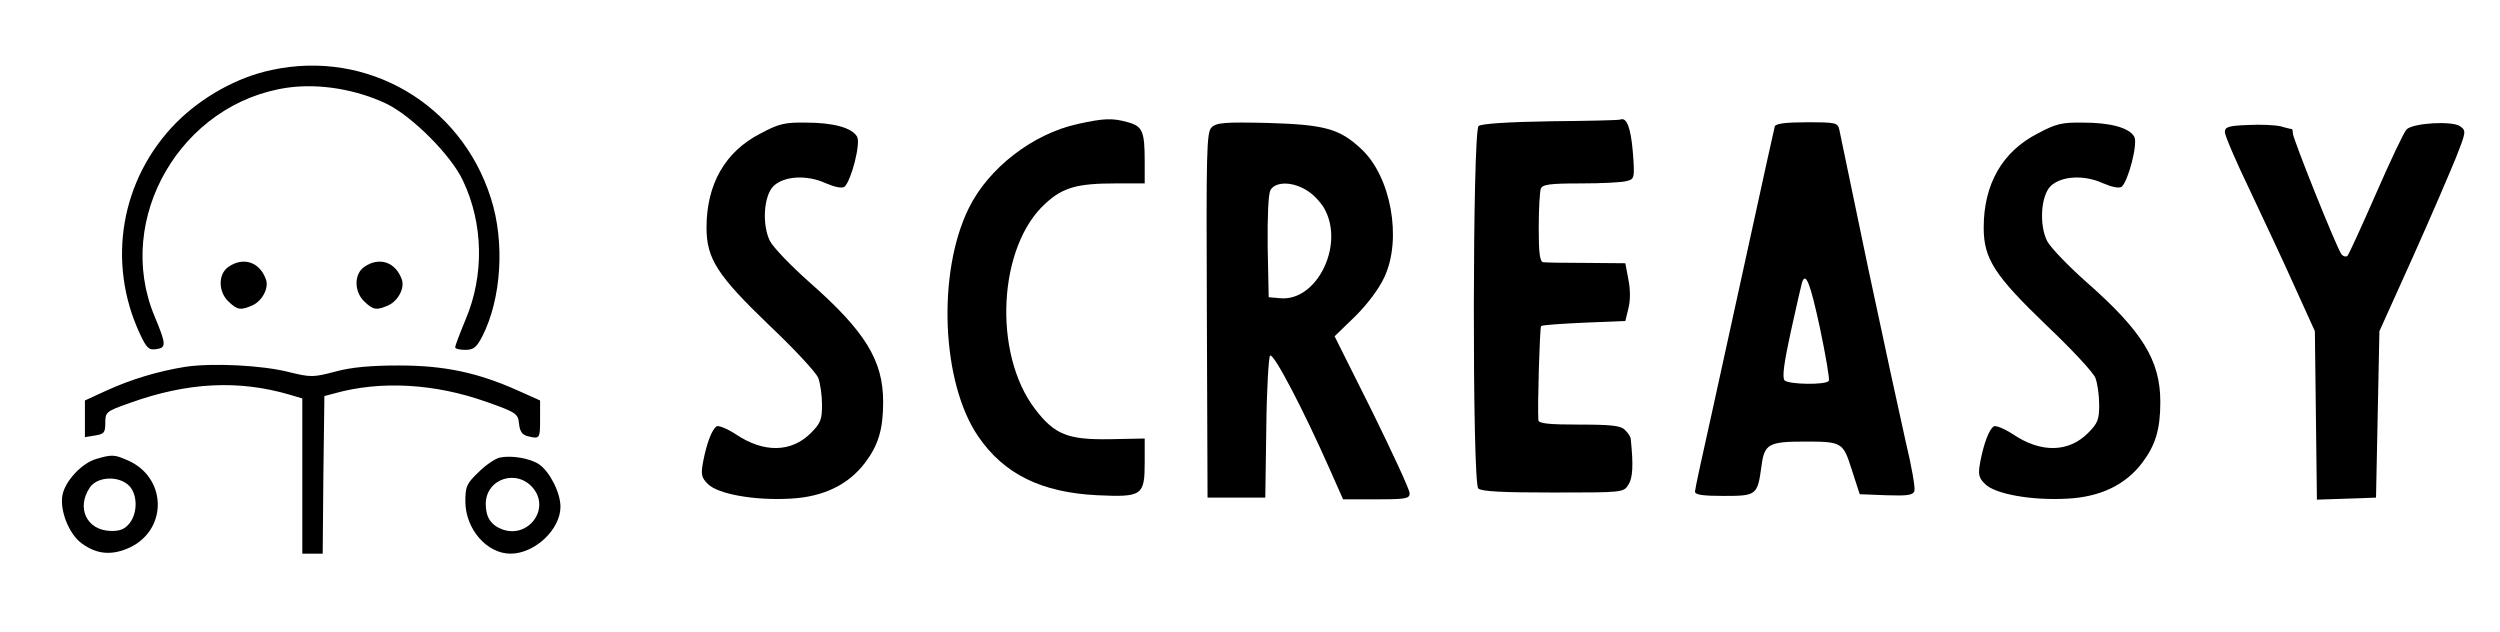<?xml version="1.0" standalone="no"?>
<!DOCTYPE svg PUBLIC "-//W3C//DTD SVG 20010904//EN"
 "http://www.w3.org/TR/2001/REC-SVG-20010904/DTD/svg10.dtd">
<svg version="1.0" xmlns="http://www.w3.org/2000/svg"
 width="736pt" height="186pt" viewBox="0 0 736 186"
 preserveAspectRatio="xMidYMid meet">

<g transform="translate(0,186) scale(0.1,-0.1)"
fill="#000000" stroke="none">
<path d="M800 1654 c-101 -21 -205 -79 -281 -155 -163 -165 -206 -410 -107
-622 19 -41 26 -48 47 -45 31 4 31 13 -4 97 -120 287 78 628 392 673 93 13
202 -5 292 -48 75 -37 190 -152 224 -226 60 -126 63 -278 8 -408 -17 -41 -31
-78 -31 -82 0 -5 13 -8 30 -8 24 0 33 7 50 40 56 110 67 277 25 407 -88 277
-363 438 -645 377z"/>
<path d="M3173 1495 c-133 -29 -263 -130 -321 -248 -94 -191 -80 -515 28 -672
76 -111 186 -165 351 -173 132 -6 139 -1 139 98 l0 69 -102 -2 c-124 -2 -163
13 -221 89 -125 164 -109 480 32 606 50 46 93 58 204 58 l87 0 0 63 c0 90 -6
105 -49 117 -46 13 -71 12 -148 -5z"/>
<path d="M4566 1503 c-126 -2 -204 -7 -213 -14 -18 -16 -19 -1049 -1 -1067 9
-9 72 -12 220 -12 205 0 208 0 222 23 13 20 15 57 7 134 0 6 -8 19 -17 27 -12
13 -40 16 -135 16 -88 0 -119 3 -120 13 -3 37 4 273 8 277 2 3 59 7 126 10
l122 5 9 37 c6 23 6 56 0 85 l-9 48 -115 1 c-63 0 -121 1 -127 2 -10 2 -13 29
-13 101 0 55 3 106 6 115 5 13 25 16 118 16 61 0 122 3 135 7 23 6 24 8 18 86
-6 71 -18 103 -37 95 -3 -2 -95 -4 -204 -5z"/>
<path d="M2239 1467 c-104 -53 -159 -149 -159 -277 0 -92 32 -141 185 -288 74
-70 139 -140 144 -155 6 -16 11 -51 11 -79 0 -43 -4 -54 -33 -83 -57 -57 -138
-59 -220 -4 -26 17 -51 27 -57 24 -14 -9 -29 -48 -40 -104 -7 -38 -5 -47 14
-66 30 -30 139 -49 243 -43 97 5 171 41 220 106 39 52 53 98 53 179 0 122 -53
208 -218 353 -53 47 -105 101 -115 120 -24 47 -19 133 10 162 31 30 98 34 153
9 28 -12 48 -16 56 -11 20 17 49 130 37 148 -15 26 -70 41 -150 41 -62 1 -80
-3 -134 -32z"/>
<path d="M3567 1485 c-15 -14 -16 -69 -14 -553 l2 -537 85 0 85 0 3 205 c1
112 7 209 11 213 10 10 99 -161 176 -335 l39 -88 98 0 c88 0 98 2 98 18 0 10
-50 118 -110 240 l-111 222 61 59 c37 37 70 81 86 116 52 112 19 295 -68 376
-64 60 -107 72 -274 77 -129 3 -153 1 -167 -13z m284 -188 c19 -12 42 -38 51
-57 54 -107 -27 -267 -132 -258 l-35 3 -3 148 c-1 90 2 155 8 167 15 27 68 26
111 -3z"/>
<path d="M5225 1488 c-2 -7 -33 -148 -69 -313 -36 -165 -88 -401 -115 -525
-28 -124 -51 -231 -51 -237 0 -10 24 -13 85 -13 97 0 99 2 111 89 8 64 22 71
127 71 111 0 113 -2 139 -84 l23 -71 78 -3 c62 -2 78 0 83 12 3 9 -8 73 -25
143 -16 71 -66 301 -111 513 -44 212 -82 395 -85 408 -5 21 -10 22 -96 22 -63
0 -91 -4 -94 -12z m133 -594 c17 -81 29 -151 26 -155 -7 -13 -118 -11 -130 1
-8 8 -2 51 18 143 16 73 31 138 33 145 11 33 24 0 53 -134z"/>
<path d="M5999 1467 c-104 -53 -159 -149 -159 -277 0 -92 32 -141 185 -288 74
-70 139 -140 144 -155 6 -16 11 -51 11 -79 0 -43 -4 -54 -33 -83 -57 -57 -138
-59 -220 -4 -26 17 -51 27 -57 24 -14 -9 -29 -48 -40 -104 -7 -38 -5 -47 14
-66 30 -30 139 -49 243 -43 97 5 171 41 220 106 39 52 53 98 53 179 0 122 -53
208 -218 353 -53 47 -105 101 -115 120 -24 47 -19 133 10 162 31 30 98 34 153
9 28 -12 48 -16 56 -11 20 17 49 130 37 148 -15 26 -70 41 -150 41 -62 1 -80
-3 -134 -32z"/>
<path d="M6618 1492 c-58 -2 -68 -6 -68 -21 0 -10 33 -87 74 -172 40 -85 100
-212 132 -284 l59 -130 3 -248 3 -248 87 3 87 3 5 245 5 245 97 215 c53 118
110 251 128 295 30 76 31 80 13 93 -23 17 -139 10 -158 -9 -8 -8 -48 -93 -90
-189 -42 -96 -80 -179 -84 -183 -4 -4 -13 -2 -18 5 -13 16 -143 340 -143 356
0 7 -1 12 -3 12 -1 0 -16 3 -32 8 -17 4 -60 6 -97 4z"/>
<path d="M672 1074 c-30 -21 -30 -73 1 -102 26 -25 36 -26 70 -11 29 13 49 51
40 76 -18 52 -67 68 -111 37z"/>
<path d="M1072 1074 c-30 -21 -30 -73 1 -102 26 -25 36 -26 70 -11 29 13 49
51 40 76 -18 52 -67 68 -111 37z"/>
<path d="M545 780 c-80 -13 -157 -36 -232 -70 l-63 -29 0 -54 0 -54 30 5 c26
4 30 8 30 37 0 32 2 34 73 59 170 61 320 68 470 24 l37 -11 0 -229 0 -228 30
0 30 0 2 232 3 232 30 8 c136 38 295 29 447 -25 88 -31 93 -35 96 -64 2 -22 9
-33 25 -37 36 -9 37 -8 37 49 l0 56 -67 30 c-117 52 -214 73 -348 73 -84 0
-140 -5 -188 -18 -64 -17 -72 -17 -134 -2 -80 21 -229 28 -308 16z"/>
<path d="M284 509 c-43 -12 -92 -65 -100 -106 -9 -46 20 -117 57 -143 45 -33
90 -36 143 -11 112 55 106 209 -11 257 -36 16 -45 16 -89 3z m96 -79 c25 -25
26 -80 1 -111 -14 -17 -28 -23 -56 -22 -69 2 -101 67 -61 127 21 33 85 37 116
6z"/>
<path d="M1472 513 c-12 -2 -41 -21 -62 -42 -36 -34 -40 -43 -40 -87 0 -81 63
-154 133 -154 71 0 147 71 147 138 0 42 -32 104 -63 125 -27 18 -81 27 -115
20z m99 -92 c48 -61 -16 -146 -91 -120 -35 13 -50 36 -50 76 1 75 94 104 141
44z"/>
</g>
</svg>
